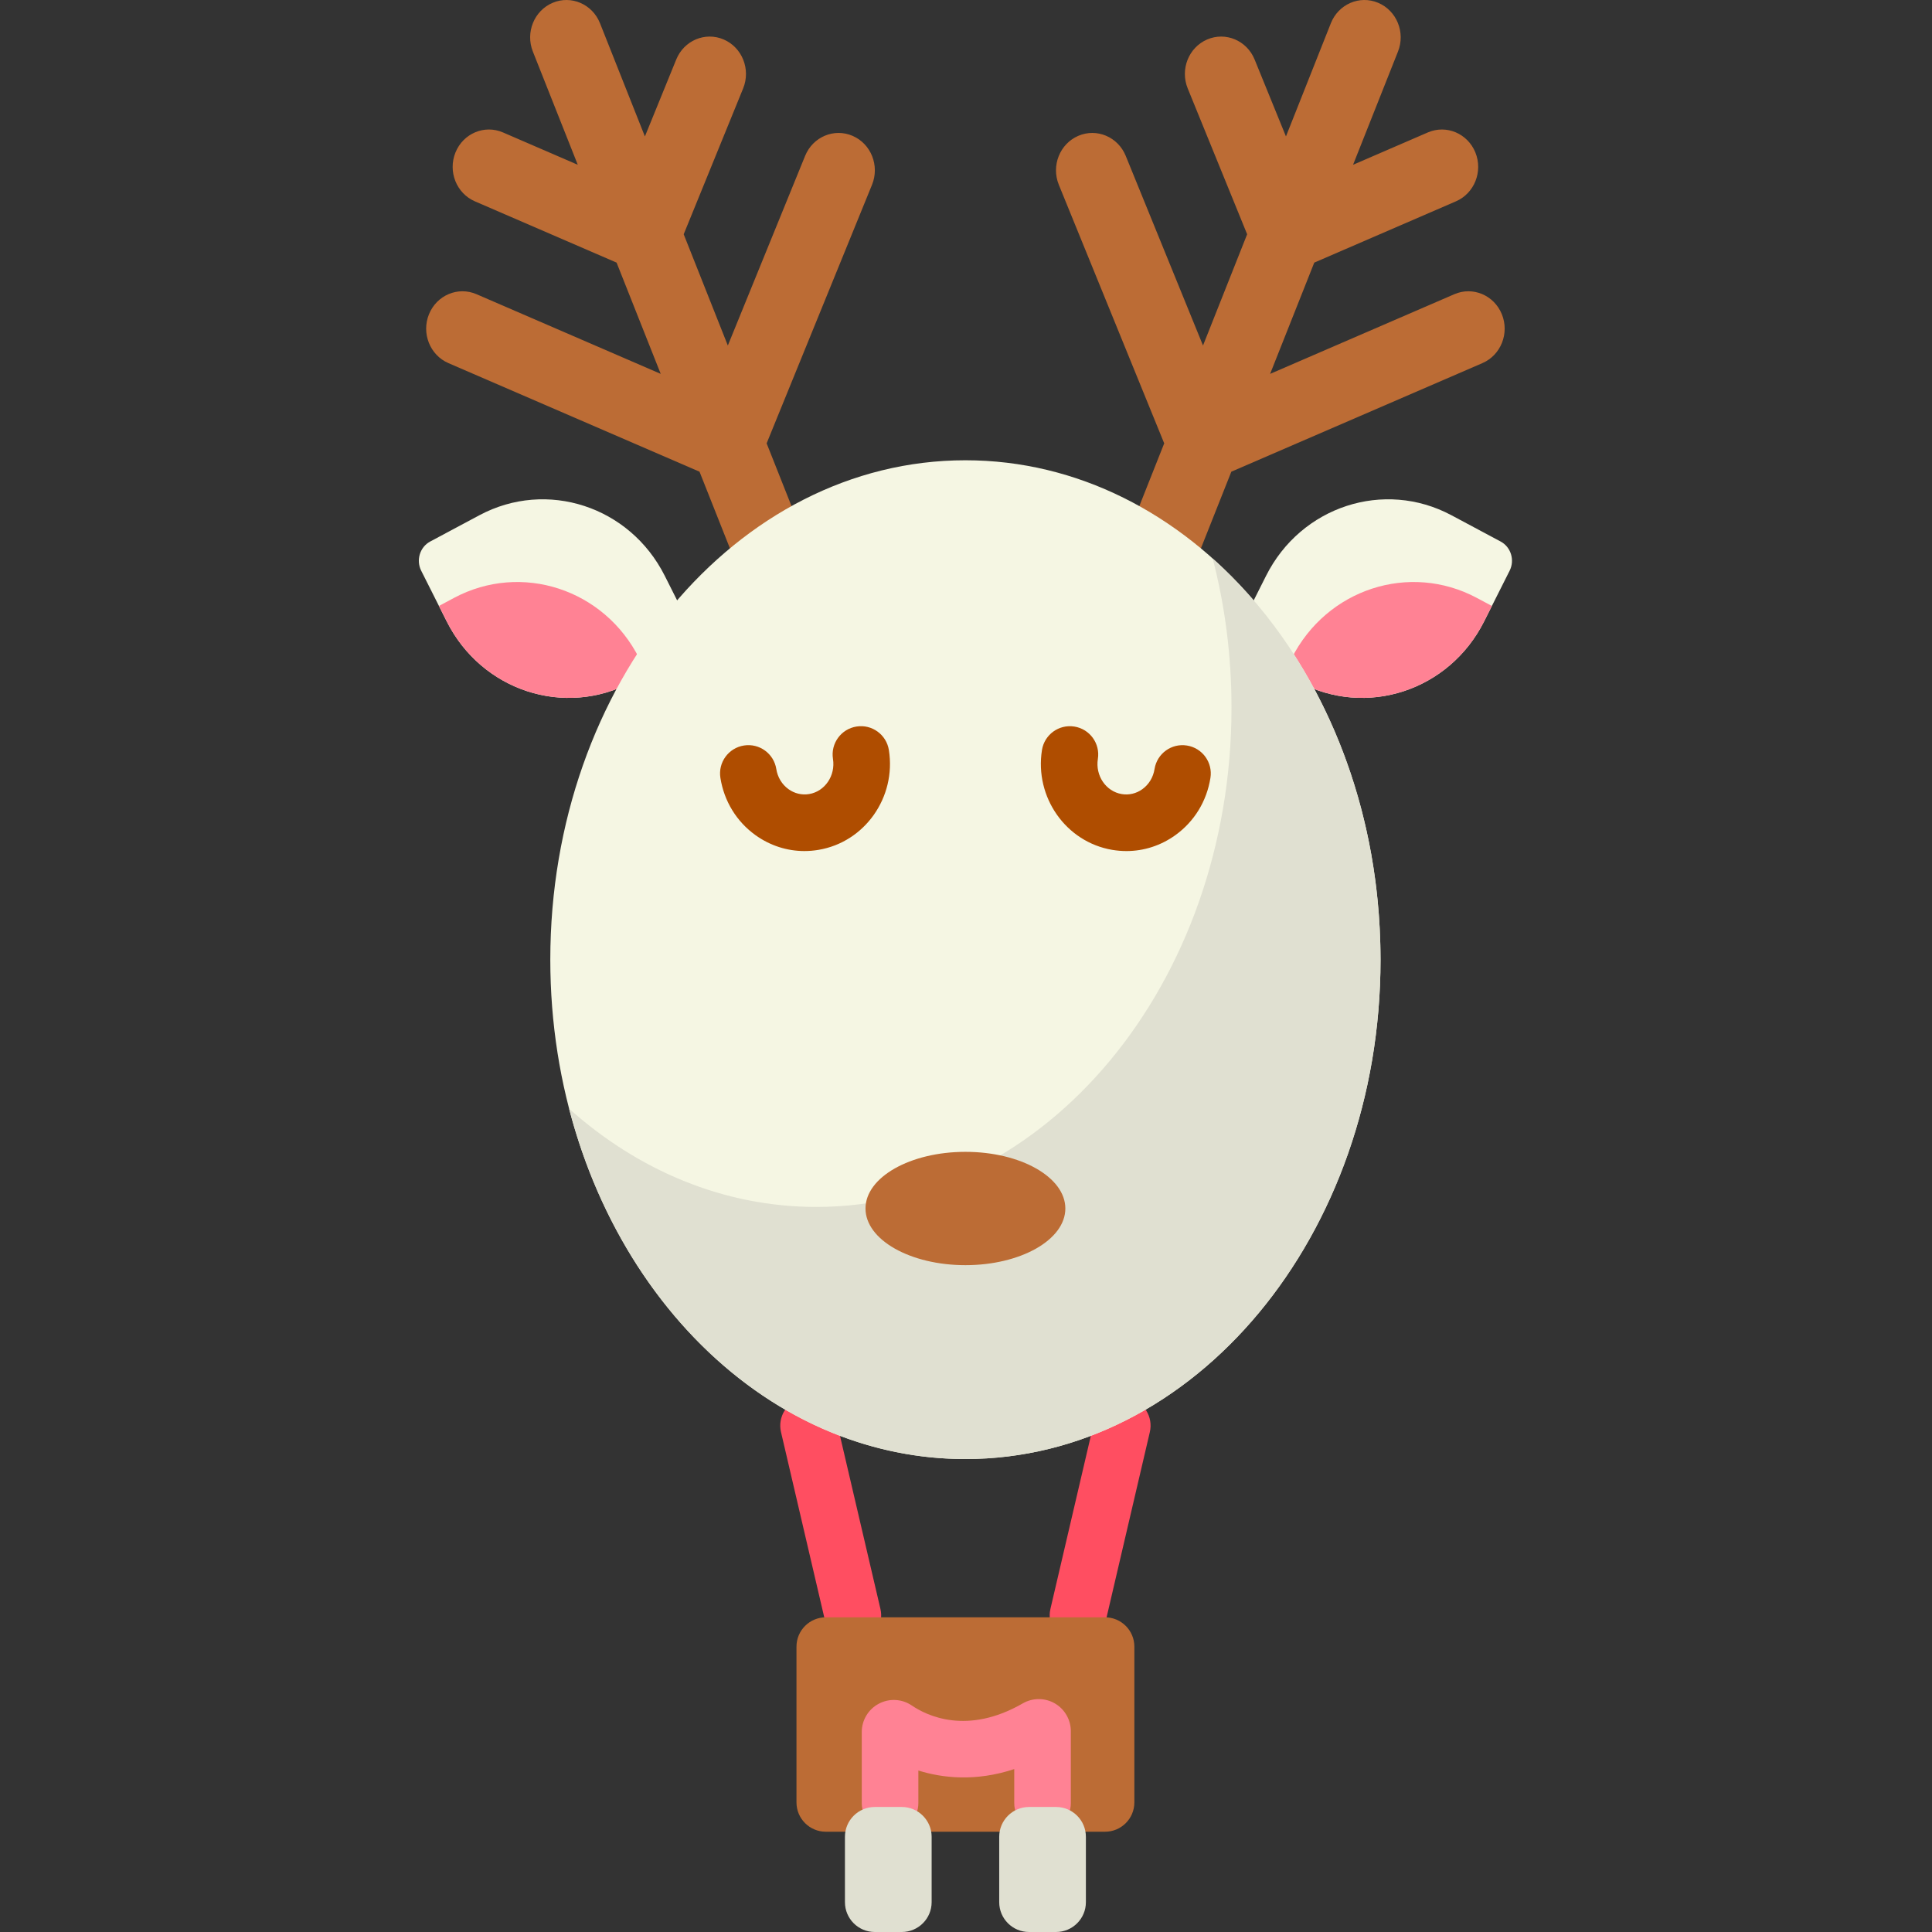 <svg viewBox="-111 0 512 512.001" xmlns="http://www.w3.org/2000/svg"><rect x="-111" y="0" width="512" height="512.001" fill="#333333" stroke="none"/><path d="m289.066 151.25-6.766 13.441c-9.258 18.398-31.242 25.582-49.109 16.039l-13.039-6.965c-2.738-1.461-3.805-4.93-2.387-7.742l6.766-13.445c9.258-18.398 31.246-25.578 49.102-16.039l13.043 6.965c2.738 1.461 3.809 4.93 2.391 7.746zm0 0" fill="#f5f6e3"/><path d="m284.371 160.586-2.07 4.105c-9.258 18.398-31.242 25.582-49.105 16.039l-3.984-2.125 2.066-4.109c9.262-18.398 31.246-25.578 49.105-16.043zm0 0" fill="#ff8294"/><path d="m.625 151.25 6.766 13.441c9.262 18.398 31.246 25.582 49.109 16.039l13.043-6.965c2.738-1.461 3.801-4.93 2.383-7.742l-6.766-13.445c-9.258-18.398-31.242-25.578-49.102-16.039l-13.043 6.965c-2.738 1.461-3.805 4.93-2.391 7.746zm0 0" fill="#f5f6e3"/><path d="m5.324 160.586 2.066 4.105c9.258 18.398 31.242 25.582 49.109 16.039l3.98-2.125-2.066-4.109c-9.258-18.398-31.242-25.578-49.102-16.043zm0 0" fill="#ff8294"/><path d="m287 83.262c-2.055-5.043-7.688-7.414-12.582-5.297l-48.824 21.117 11.699-29.488 37.547-16.238c4.895-2.117 7.199-7.922 5.145-12.965-2.059-5.039-7.691-7.41-12.586-5.297l-19.824 8.574 11.91-30.016c2.008-5.062-.352-10.844-5.266-12.914-4.914-2.07-10.523.359-12.531 5.422l-11.898 29.996-8.309-20.395c-2.059-5.039-7.691-7.414-12.586-5.297-4.895 2.117-7.195 7.922-5.141 12.965l15.75 38.652-11.695 29.484-20.484-50.266c-2.055-5.039-7.688-7.414-12.582-5.297-4.895 2.117-7.199 7.922-5.145 12.965l27.926 68.523-17.734 44.715 17.793 7.488 17.73-44.691 66.547-28.777c4.895-2.117 7.195-7.922 5.141-12.965zm0 0" fill="#bc6c35"/><path d="m2.691 83.262c2.055-5.043 7.691-7.414 12.586-5.297l48.82 21.113-11.695-29.484-37.551-16.238c-4.895-2.117-7.195-7.922-5.141-12.965 2.055-5.043 7.688-7.414 12.582-5.297l19.824 8.574-11.906-30.016c-2.008-5.062.348-10.844 5.262-12.914 4.914-2.07 10.527.359 12.535 5.422l11.898 29.996 8.309-20.395c2.055-5.039 7.688-7.414 12.582-5.297 4.895 2.117 7.199 7.922 5.145 12.965l-15.754 38.652 11.695 29.484 20.484-50.266c2.055-5.039 7.688-7.414 12.586-5.297 4.895 2.117 7.195 7.922 5.141 12.965l-27.926 68.523 17.738 44.715-17.797 7.488-17.727-44.691-66.547-28.777c-4.895-2.117-7.199-7.922-5.145-12.965zm0 0" fill="#bc6c35"/><path d="m174.684 435.586c-.562 0-1.137-.062-1.711-.199-4.035-.941-6.539-4.973-5.598-9.008l11.738-50.277c.941-4.035 4.98-6.539 9.008-5.598 4.035.941 6.539 4.977 5.598 9.008l-11.738 50.277c-.809 3.461-3.891 5.797-7.297 5.797zm0 0" fill="#ff4e61"/><path d="m115.008 435.586c-3.406 0-6.488-2.336-7.297-5.797l-11.738-50.277c-.941-4.031 1.566-8.066 5.598-9.008 4.035-.945 8.066 1.562 9.008 5.598l11.742 50.277c.941 4.035-1.566 8.066-5.598 9.008-.574.137-1.148.199-1.715.199zm0 0" fill="#ff4e61"/><path d="m254.855 254.312c0 73.094-49.254 132.348-110.012 132.348-4.598 0-9.137-.332-13.586-1-54.348-8.051-96.422-63.793-96.422-131.348 0-73.078 49.254-132.336 110.008-132.336 59.316 0 107.672 56.484 109.918 127.168.07 1.707.094 3.438.094 5.168zm0 0" fill="#f5f6e3"/><path d="m254.855 254.312c0 73.094-49.254 132.348-110.012 132.348-49.312 0-91.051-39.047-105.02-92.84 18.301 16.363 40.969 26.031 65.516 26.031 60.766 0 110.023-59.242 110.023-132.336 0-13.762-1.742-27.02-4.98-39.496 26.988 24.121 44.473 62.758 44.473 106.293zm0 0" fill="#e0e0d1"/><path d="m102.195 225.539c-4.625 0-9.133-1.449-12.984-4.215-5.016-3.605-8.316-8.996-9.297-15.176-.652-4.09 2.141-7.934 6.23-8.582 4.09-.652 7.934 2.141 8.582 6.23.348 2.195 1.5 4.094 3.238 5.344 1.605 1.156 3.547 1.613 5.465 1.293 4.188-.703 7.02-4.883 6.316-9.309-.648-4.094 2.141-7.934 6.234-8.586 4.086-.652 7.934 2.141 8.582 6.234 1.984 12.52-6.375 24.387-18.641 26.449-1.246.211-2.492.316-3.727.316zm0 0" fill="#af4d00"/><path d="m187.5 225.539c-1.238 0-2.484-.105-3.73-.312-12.266-2.066-20.625-13.934-18.641-26.453.648-4.09 4.488-6.883 8.582-6.23 4.094.648 6.883 4.492 6.234 8.582-.703 4.43 2.129 8.605 6.316 9.309 1.914.324 3.855-.133 5.465-1.289 1.738-1.25 2.891-3.148 3.238-5.344.648-4.09 4.492-6.891 8.582-6.23 4.09.645 6.883 4.488 6.23 8.582-.98 6.176-4.281 11.566-9.297 15.172-3.848 2.766-8.355 4.215-12.98 4.215zm0 0" fill="#af4d00"/><path d="m171.328 320.266c0-8.293-11.855-15.016-26.48-15.016s-26.48 6.723-26.48 15.016 11.855 15.016 26.48 15.016 26.48-6.723 26.48-15.016zm0 0" fill="#bc6c35"/><path d="m181.848 485.426h-74c-4.293 0-7.773-3.48-7.773-7.77v-41.277c0-4.293 3.48-7.773 7.773-7.773h74c4.289 0 7.77 3.48 7.77 7.773v41.277c0 4.289-3.477 7.77-7.77 7.77zm0 0" fill="#bc6c35"/><path d="m165.285 485.34c-4.141 0-7.5-3.359-7.5-7.5v-9.016c-10.223 3.379-18.988 2.387-25.41.383v8.633c0 4.141-3.355 7.5-7.5 7.5-4.141 0-7.5-3.359-7.5-7.5v-18.828c0-3.156 1.734-6.039 4.527-7.516 2.789-1.477 6.141-1.289 8.746.484 3.918 2.668 14.633 7.949 29.406-.57 2.617-1.508 5.867-1.508 8.48.004 2.621 1.516 4.25 4.34 4.25 7.367v19.059c0 4.141-3.355 7.5-7.5 7.5zm-43.074-20.957s.004.004.008.004c-.004 0-.008-.004-.008-.004zm0 0" fill="#ff8294"/><g fill="#e0e0d1"><path d="m127.984 512h-7.156c-4.367 0-7.91-3.539-7.91-7.906v-17.316c0-4.367 3.543-7.91 7.91-7.91h7.156c4.367 0 7.91 3.543 7.91 7.91v17.316c0 4.367-3.543 7.906-7.91 7.906zm0 0"/><path d="m168.867 512h-7.16c-4.367 0-7.906-3.539-7.906-7.906v-17.316c0-4.367 3.539-7.91 7.906-7.91h7.16c4.367 0 7.906 3.543 7.906 7.91v17.316c0 4.367-3.539 7.906-7.906 7.906zm0 0"/></g></svg>